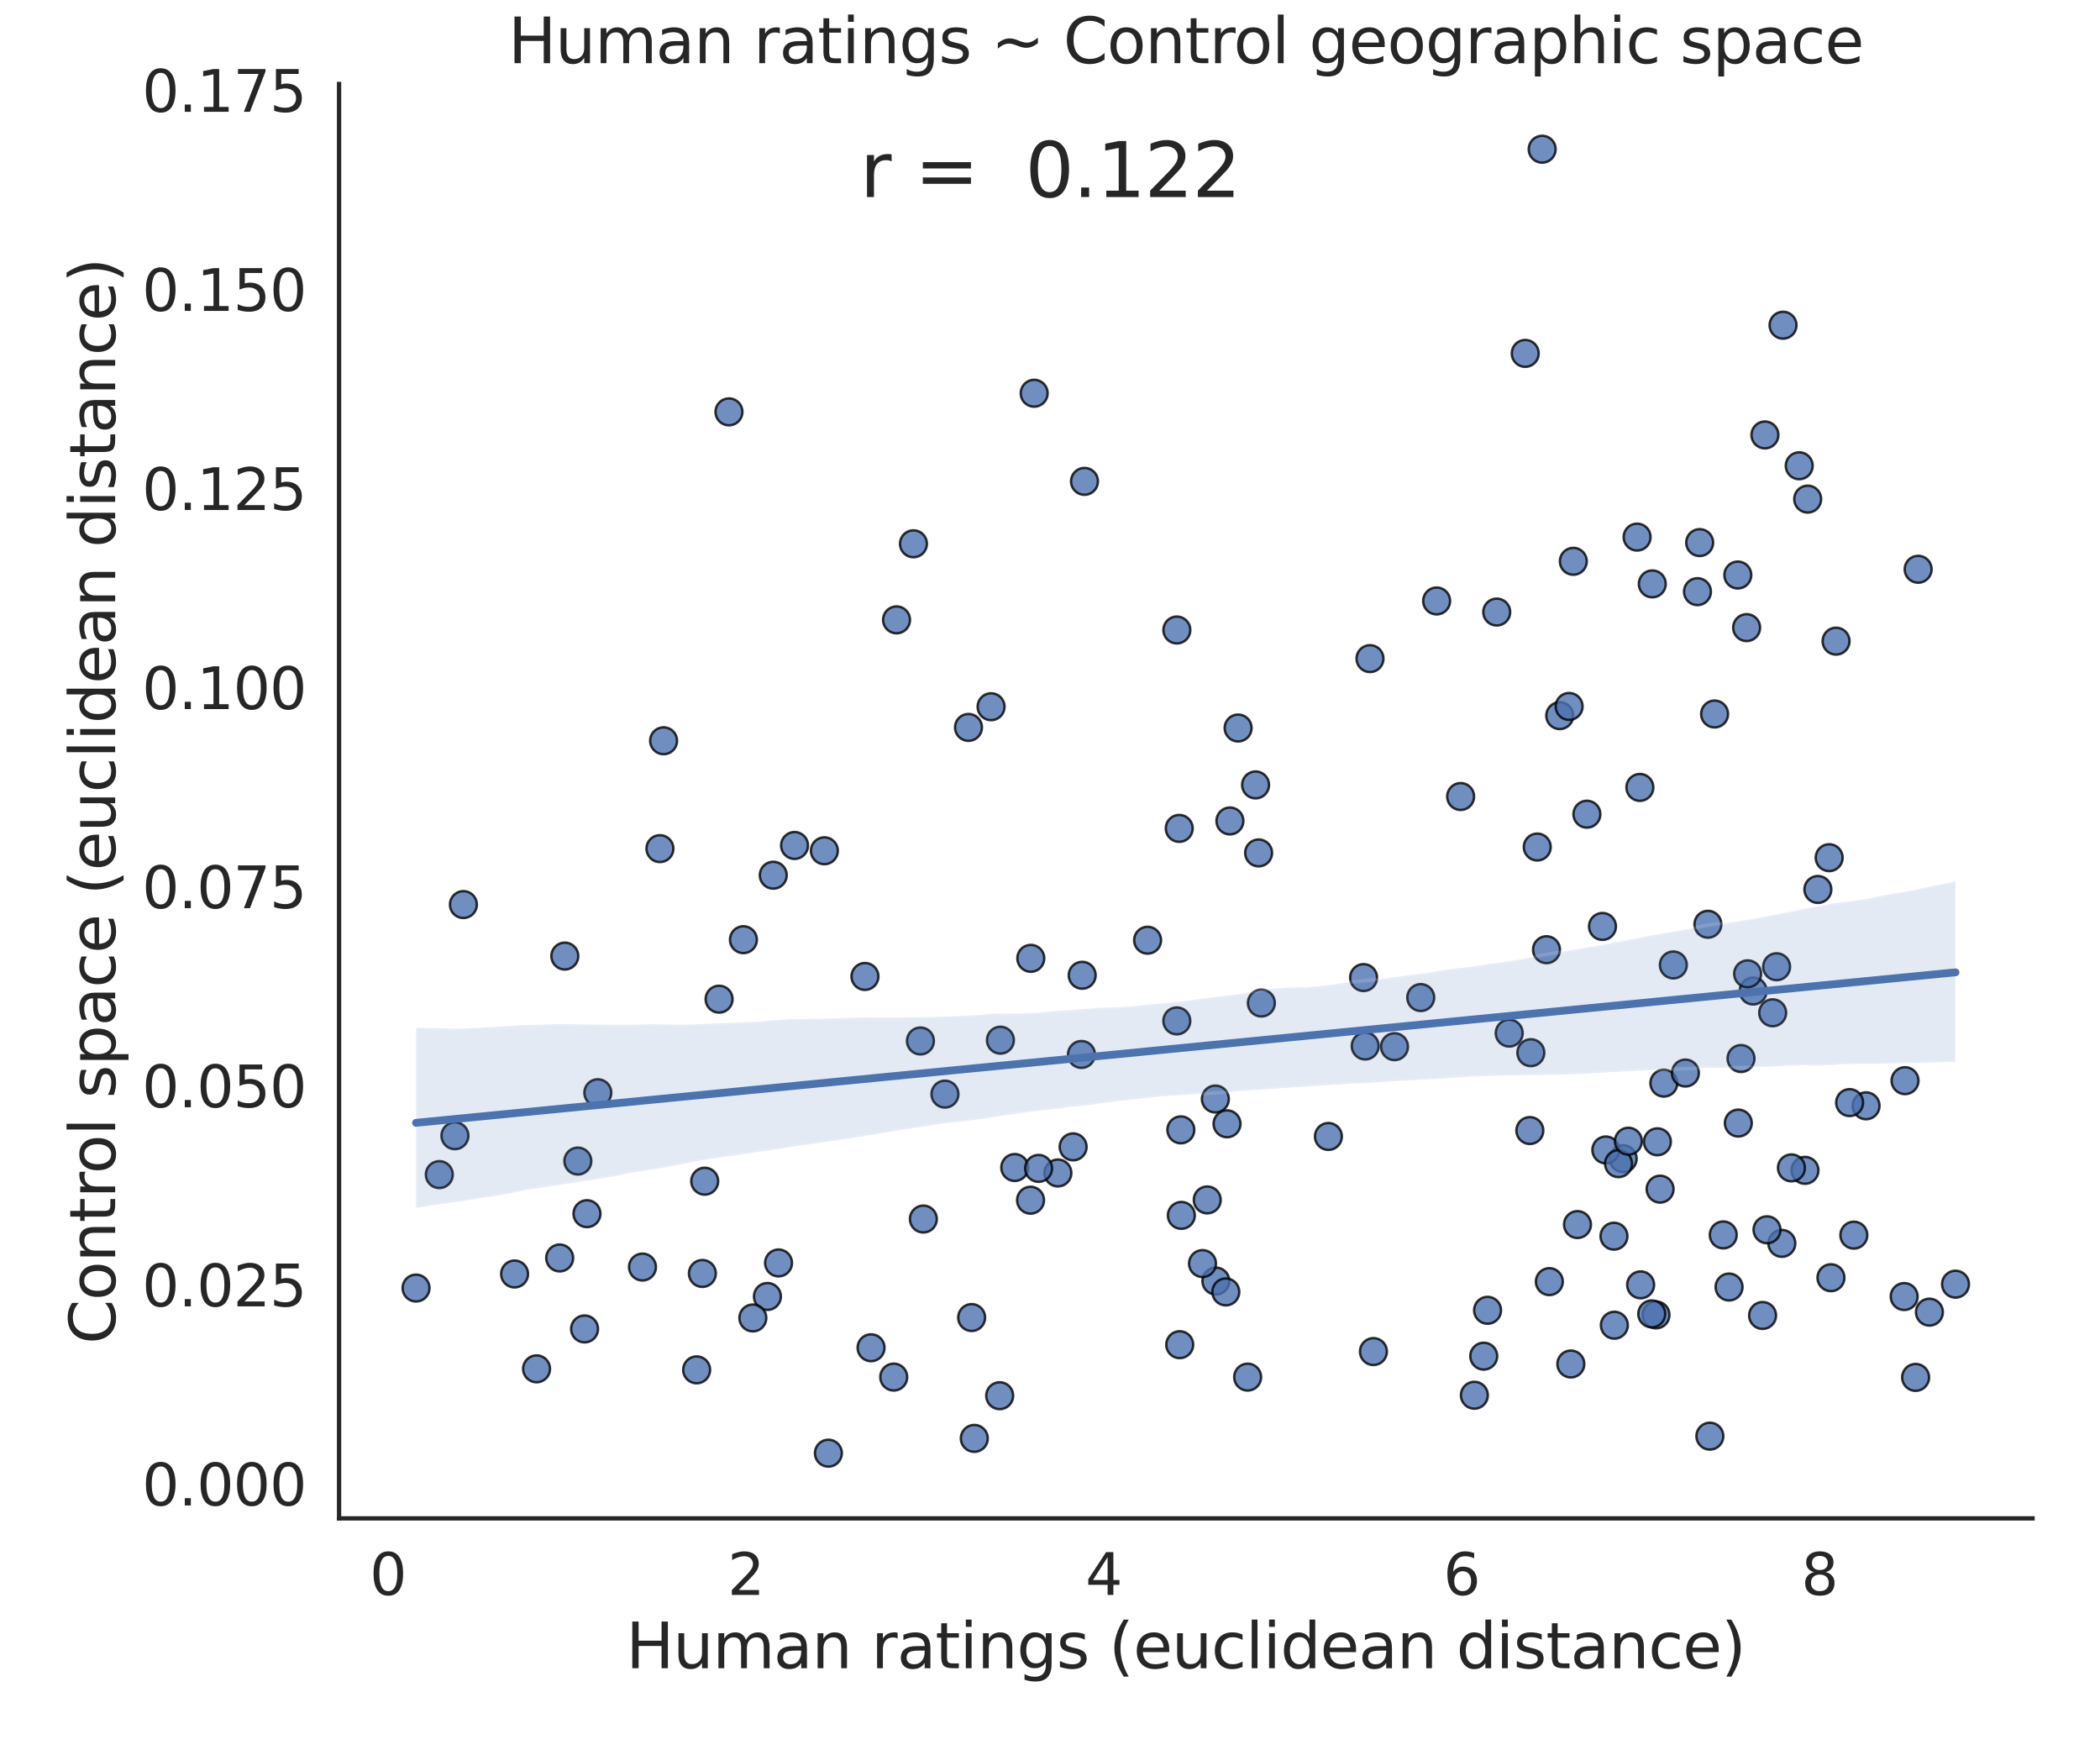 <?xml version="1.0" encoding="utf-8" standalone="no"?>
<!DOCTYPE svg PUBLIC "-//W3C//DTD SVG 1.1//EN"
  "http://www.w3.org/Graphics/SVG/1.1/DTD/svg11.dtd">
<svg height="504pt" version="1.1" viewBox="0 0 604.8 504" width="604.8pt" xmlns="http://www.w3.org/2000/svg" xmlns:xlink="http://www.w3.org/1999/xlink">
 <defs>
  <style type="text/css">*{stroke-linecap:butt;stroke-linejoin:round;}</style>
 </defs>
 <g id="figure_1">
  <g id="patch_1">
   <path d="M 0 504 
L 604.8 504 
L 604.8 0 
L 0 0 
z
" style="fill:#ffffff;"/>
  </g>
  <g id="axes_1">
   <g id="patch_2">
    <path d="M 97.65 437.22 
L 585.36 437.22 
L 585.36 24.193 
L 97.65 24.193 
z
" style="fill:#ffffff;"/>
   </g>
   <g id="matplotlib.axis_1">
    <g id="xtick_1">
     <g id="text_1">
      <!-- 0 -->
      <g style="fill:#262626;" transform="translate(106.463 459.257)scale(0.165 -0.165)">
       <defs>
        <path d="M 2034 4250 
Q 1547 4250 1301 3770 
Q 1056 3291 1056 2328 
Q 1056 1369 1301 889 
Q 1547 409 2034 409 
Q 2525 409 2770 889 
Q 3016 1369 3016 2328 
Q 3016 3291 2770 3770 
Q 2525 4250 2034 4250 
z
M 2034 4750 
Q 2819 4750 3233 4129 
Q 3647 3509 3647 2328 
Q 3647 1150 3233 529 
Q 2819 -91 2034 -91 
Q 1250 -91 836 529 
Q 422 1150 422 2328 
Q 422 3509 836 4129 
Q 1250 4750 2034 4750 
z
" id="DejaVuSans-30" transform="scale(0.016)"/>
       </defs>
       <use xlink:href="#DejaVuSans-30"/>
      </g>
     </g>
    </g>
    <g id="xtick_2">
     <g id="text_2">
      <!-- 2 -->
      <g style="fill:#262626;" transform="translate(209.534 459.257)scale(0.165 -0.165)">
       <defs>
        <path d="M 1228 531 
L 3431 531 
L 3431 0 
L 469 0 
L 469 531 
Q 828 903 1448 1529 
Q 2069 2156 2228 2338 
Q 2531 2678 2651 2914 
Q 2772 3150 2772 3378 
Q 2772 3750 2511 3984 
Q 2250 4219 1831 4219 
Q 1534 4219 1204 4116 
Q 875 4013 500 3803 
L 500 4441 
Q 881 4594 1212 4672 
Q 1544 4750 1819 4750 
Q 2544 4750 2975 4387 
Q 3406 4025 3406 3419 
Q 3406 3131 3298 2873 
Q 3191 2616 2906 2266 
Q 2828 2175 2409 1742 
Q 1991 1309 1228 531 
z
" id="DejaVuSans-32" transform="scale(0.016)"/>
       </defs>
       <use xlink:href="#DejaVuSans-32"/>
      </g>
     </g>
    </g>
    <g id="xtick_3">
     <g id="text_3">
      <!-- 4 -->
      <g style="fill:#262626;" transform="translate(312.604 459.257)scale(0.165 -0.165)">
       <defs>
        <path d="M 2419 4116 
L 825 1625 
L 2419 1625 
L 2419 4116 
z
M 2253 4666 
L 3047 4666 
L 3047 1625 
L 3713 1625 
L 3713 1100 
L 3047 1100 
L 3047 0 
L 2419 0 
L 2419 1100 
L 313 1100 
L 313 1709 
L 2253 4666 
z
" id="DejaVuSans-34" transform="scale(0.016)"/>
       </defs>
       <use xlink:href="#DejaVuSans-34"/>
      </g>
     </g>
    </g>
    <g id="xtick_4">
     <g id="text_4">
      <!-- 6 -->
      <g style="fill:#262626;" transform="translate(415.675 459.257)scale(0.165 -0.165)">
       <defs>
        <path d="M 2113 2584 
Q 1688 2584 1439 2293 
Q 1191 2003 1191 1497 
Q 1191 994 1439 701 
Q 1688 409 2113 409 
Q 2538 409 2786 701 
Q 3034 994 3034 1497 
Q 3034 2003 2786 2293 
Q 2538 2584 2113 2584 
z
M 3366 4563 
L 3366 3988 
Q 3128 4100 2886 4159 
Q 2644 4219 2406 4219 
Q 1781 4219 1451 3797 
Q 1122 3375 1075 2522 
Q 1259 2794 1537 2939 
Q 1816 3084 2150 3084 
Q 2853 3084 3261 2657 
Q 3669 2231 3669 1497 
Q 3669 778 3244 343 
Q 2819 -91 2113 -91 
Q 1303 -91 875 529 
Q 447 1150 447 2328 
Q 447 3434 972 4092 
Q 1497 4750 2381 4750 
Q 2619 4750 2861 4703 
Q 3103 4656 3366 4563 
z
" id="DejaVuSans-36" transform="scale(0.016)"/>
       </defs>
       <use xlink:href="#DejaVuSans-36"/>
      </g>
     </g>
    </g>
    <g id="xtick_5">
     <g id="text_5">
      <!-- 8 -->
      <g style="fill:#262626;" transform="translate(518.745 459.257)scale(0.165 -0.165)">
       <defs>
        <path d="M 2034 2216 
Q 1584 2216 1326 1975 
Q 1069 1734 1069 1313 
Q 1069 891 1326 650 
Q 1584 409 2034 409 
Q 2484 409 2743 651 
Q 3003 894 3003 1313 
Q 3003 1734 2745 1975 
Q 2488 2216 2034 2216 
z
M 1403 2484 
Q 997 2584 770 2862 
Q 544 3141 544 3541 
Q 544 4100 942 4425 
Q 1341 4750 2034 4750 
Q 2731 4750 3128 4425 
Q 3525 4100 3525 3541 
Q 3525 3141 3298 2862 
Q 3072 2584 2669 2484 
Q 3125 2378 3379 2068 
Q 3634 1759 3634 1313 
Q 3634 634 3220 271 
Q 2806 -91 2034 -91 
Q 1263 -91 848 271 
Q 434 634 434 1313 
Q 434 1759 690 2068 
Q 947 2378 1403 2484 
z
M 1172 3481 
Q 1172 3119 1398 2916 
Q 1625 2713 2034 2713 
Q 2441 2713 2670 2916 
Q 2900 3119 2900 3481 
Q 2900 3844 2670 4047 
Q 2441 4250 2034 4250 
Q 1625 4250 1398 4047 
Q 1172 3844 1172 3481 
z
" id="DejaVuSans-38" transform="scale(0.016)"/>
       </defs>
       <use xlink:href="#DejaVuSans-38"/>
      </g>
     </g>
    </g>
    <g id="text_6">
     <!-- Human ratings (euclidean distance) -->
     <g style="fill:#262626;" transform="translate(180.297 480.366)scale(0.18 -0.18)">
      <defs>
       <path d="M 628 4666 
L 1259 4666 
L 1259 2753 
L 3553 2753 
L 3553 4666 
L 4184 4666 
L 4184 0 
L 3553 0 
L 3553 2222 
L 1259 2222 
L 1259 0 
L 628 0 
L 628 4666 
z
" id="DejaVuSans-48" transform="scale(0.016)"/>
       <path d="M 544 1381 
L 544 3500 
L 1119 3500 
L 1119 1403 
Q 1119 906 1312 657 
Q 1506 409 1894 409 
Q 2359 409 2629 706 
Q 2900 1003 2900 1516 
L 2900 3500 
L 3475 3500 
L 3475 0 
L 2900 0 
L 2900 538 
Q 2691 219 2414 64 
Q 2138 -91 1772 -91 
Q 1169 -91 856 284 
Q 544 659 544 1381 
z
M 1991 3584 
L 1991 3584 
z
" id="DejaVuSans-75" transform="scale(0.016)"/>
       <path d="M 3328 2828 
Q 3544 3216 3844 3400 
Q 4144 3584 4550 3584 
Q 5097 3584 5394 3201 
Q 5691 2819 5691 2113 
L 5691 0 
L 5113 0 
L 5113 2094 
Q 5113 2597 4934 2840 
Q 4756 3084 4391 3084 
Q 3944 3084 3684 2787 
Q 3425 2491 3425 1978 
L 3425 0 
L 2847 0 
L 2847 2094 
Q 2847 2600 2669 2842 
Q 2491 3084 2119 3084 
Q 1678 3084 1418 2786 
Q 1159 2488 1159 1978 
L 1159 0 
L 581 0 
L 581 3500 
L 1159 3500 
L 1159 2956 
Q 1356 3278 1631 3431 
Q 1906 3584 2284 3584 
Q 2666 3584 2933 3390 
Q 3200 3197 3328 2828 
z
" id="DejaVuSans-6d" transform="scale(0.016)"/>
       <path d="M 2194 1759 
Q 1497 1759 1228 1600 
Q 959 1441 959 1056 
Q 959 750 1161 570 
Q 1363 391 1709 391 
Q 2188 391 2477 730 
Q 2766 1069 2766 1631 
L 2766 1759 
L 2194 1759 
z
M 3341 1997 
L 3341 0 
L 2766 0 
L 2766 531 
Q 2569 213 2275 61 
Q 1981 -91 1556 -91 
Q 1019 -91 701 211 
Q 384 513 384 1019 
Q 384 1609 779 1909 
Q 1175 2209 1959 2209 
L 2766 2209 
L 2766 2266 
Q 2766 2663 2505 2880 
Q 2244 3097 1772 3097 
Q 1472 3097 1187 3025 
Q 903 2953 641 2809 
L 641 3341 
Q 956 3463 1253 3523 
Q 1550 3584 1831 3584 
Q 2591 3584 2966 3190 
Q 3341 2797 3341 1997 
z
" id="DejaVuSans-61" transform="scale(0.016)"/>
       <path d="M 3513 2113 
L 3513 0 
L 2938 0 
L 2938 2094 
Q 2938 2591 2744 2837 
Q 2550 3084 2163 3084 
Q 1697 3084 1428 2787 
Q 1159 2491 1159 1978 
L 1159 0 
L 581 0 
L 581 3500 
L 1159 3500 
L 1159 2956 
Q 1366 3272 1645 3428 
Q 1925 3584 2291 3584 
Q 2894 3584 3203 3211 
Q 3513 2838 3513 2113 
z
" id="DejaVuSans-6e" transform="scale(0.016)"/>
       <path id="DejaVuSans-20" transform="scale(0.016)"/>
       <path d="M 2631 2963 
Q 2534 3019 2420 3045 
Q 2306 3072 2169 3072 
Q 1681 3072 1420 2755 
Q 1159 2438 1159 1844 
L 1159 0 
L 581 0 
L 581 3500 
L 1159 3500 
L 1159 2956 
Q 1341 3275 1631 3429 
Q 1922 3584 2338 3584 
Q 2397 3584 2469 3576 
Q 2541 3569 2628 3553 
L 2631 2963 
z
" id="DejaVuSans-72" transform="scale(0.016)"/>
       <path d="M 1172 4494 
L 1172 3500 
L 2356 3500 
L 2356 3053 
L 1172 3053 
L 1172 1153 
Q 1172 725 1289 603 
Q 1406 481 1766 481 
L 2356 481 
L 2356 0 
L 1766 0 
Q 1100 0 847 248 
Q 594 497 594 1153 
L 594 3053 
L 172 3053 
L 172 3500 
L 594 3500 
L 594 4494 
L 1172 4494 
z
" id="DejaVuSans-74" transform="scale(0.016)"/>
       <path d="M 603 3500 
L 1178 3500 
L 1178 0 
L 603 0 
L 603 3500 
z
M 603 4863 
L 1178 4863 
L 1178 4134 
L 603 4134 
L 603 4863 
z
" id="DejaVuSans-69" transform="scale(0.016)"/>
       <path d="M 2906 1791 
Q 2906 2416 2648 2759 
Q 2391 3103 1925 3103 
Q 1463 3103 1205 2759 
Q 947 2416 947 1791 
Q 947 1169 1205 825 
Q 1463 481 1925 481 
Q 2391 481 2648 825 
Q 2906 1169 2906 1791 
z
M 3481 434 
Q 3481 -459 3084 -895 
Q 2688 -1331 1869 -1331 
Q 1566 -1331 1297 -1286 
Q 1028 -1241 775 -1147 
L 775 -588 
Q 1028 -725 1275 -790 
Q 1522 -856 1778 -856 
Q 2344 -856 2625 -561 
Q 2906 -266 2906 331 
L 2906 616 
Q 2728 306 2450 153 
Q 2172 0 1784 0 
Q 1141 0 747 490 
Q 353 981 353 1791 
Q 353 2603 747 3093 
Q 1141 3584 1784 3584 
Q 2172 3584 2450 3431 
Q 2728 3278 2906 2969 
L 2906 3500 
L 3481 3500 
L 3481 434 
z
" id="DejaVuSans-67" transform="scale(0.016)"/>
       <path d="M 2834 3397 
L 2834 2853 
Q 2591 2978 2328 3040 
Q 2066 3103 1784 3103 
Q 1356 3103 1142 2972 
Q 928 2841 928 2578 
Q 928 2378 1081 2264 
Q 1234 2150 1697 2047 
L 1894 2003 
Q 2506 1872 2764 1633 
Q 3022 1394 3022 966 
Q 3022 478 2636 193 
Q 2250 -91 1575 -91 
Q 1294 -91 989 -36 
Q 684 19 347 128 
L 347 722 
Q 666 556 975 473 
Q 1284 391 1588 391 
Q 1994 391 2212 530 
Q 2431 669 2431 922 
Q 2431 1156 2273 1281 
Q 2116 1406 1581 1522 
L 1381 1569 
Q 847 1681 609 1914 
Q 372 2147 372 2553 
Q 372 3047 722 3315 
Q 1072 3584 1716 3584 
Q 2034 3584 2315 3537 
Q 2597 3491 2834 3397 
z
" id="DejaVuSans-73" transform="scale(0.016)"/>
       <path d="M 1984 4856 
Q 1566 4138 1362 3434 
Q 1159 2731 1159 2009 
Q 1159 1288 1364 580 
Q 1569 -128 1984 -844 
L 1484 -844 
Q 1016 -109 783 600 
Q 550 1309 550 2009 
Q 550 2706 781 3412 
Q 1013 4119 1484 4856 
L 1984 4856 
z
" id="DejaVuSans-28" transform="scale(0.016)"/>
       <path d="M 3597 1894 
L 3597 1613 
L 953 1613 
Q 991 1019 1311 708 
Q 1631 397 2203 397 
Q 2534 397 2845 478 
Q 3156 559 3463 722 
L 3463 178 
Q 3153 47 2828 -22 
Q 2503 -91 2169 -91 
Q 1331 -91 842 396 
Q 353 884 353 1716 
Q 353 2575 817 3079 
Q 1281 3584 2069 3584 
Q 2775 3584 3186 3129 
Q 3597 2675 3597 1894 
z
M 3022 2063 
Q 3016 2534 2758 2815 
Q 2500 3097 2075 3097 
Q 1594 3097 1305 2825 
Q 1016 2553 972 2059 
L 3022 2063 
z
" id="DejaVuSans-65" transform="scale(0.016)"/>
       <path d="M 3122 3366 
L 3122 2828 
Q 2878 2963 2633 3030 
Q 2388 3097 2138 3097 
Q 1578 3097 1268 2742 
Q 959 2388 959 1747 
Q 959 1106 1268 751 
Q 1578 397 2138 397 
Q 2388 397 2633 464 
Q 2878 531 3122 666 
L 3122 134 
Q 2881 22 2623 -34 
Q 2366 -91 2075 -91 
Q 1284 -91 818 406 
Q 353 903 353 1747 
Q 353 2603 823 3093 
Q 1294 3584 2113 3584 
Q 2378 3584 2631 3529 
Q 2884 3475 3122 3366 
z
" id="DejaVuSans-63" transform="scale(0.016)"/>
       <path d="M 603 4863 
L 1178 4863 
L 1178 0 
L 603 0 
L 603 4863 
z
" id="DejaVuSans-6c" transform="scale(0.016)"/>
       <path d="M 2906 2969 
L 2906 4863 
L 3481 4863 
L 3481 0 
L 2906 0 
L 2906 525 
Q 2725 213 2448 61 
Q 2172 -91 1784 -91 
Q 1150 -91 751 415 
Q 353 922 353 1747 
Q 353 2572 751 3078 
Q 1150 3584 1784 3584 
Q 2172 3584 2448 3432 
Q 2725 3281 2906 2969 
z
M 947 1747 
Q 947 1113 1208 752 
Q 1469 391 1925 391 
Q 2381 391 2643 752 
Q 2906 1113 2906 1747 
Q 2906 2381 2643 2742 
Q 2381 3103 1925 3103 
Q 1469 3103 1208 2742 
Q 947 2381 947 1747 
z
" id="DejaVuSans-64" transform="scale(0.016)"/>
       <path d="M 513 4856 
L 1013 4856 
Q 1481 4119 1714 3412 
Q 1947 2706 1947 2009 
Q 1947 1309 1714 600 
Q 1481 -109 1013 -844 
L 513 -844 
Q 928 -128 1133 580 
Q 1338 1288 1338 2009 
Q 1338 2731 1133 3434 
Q 928 4138 513 4856 
z
" id="DejaVuSans-29" transform="scale(0.016)"/>
      </defs>
      <use xlink:href="#DejaVuSans-48"/>
      <use x="75.195" xlink:href="#DejaVuSans-75"/>
      <use x="138.574" xlink:href="#DejaVuSans-6d"/>
      <use x="235.986" xlink:href="#DejaVuSans-61"/>
      <use x="297.266" xlink:href="#DejaVuSans-6e"/>
      <use x="360.645" xlink:href="#DejaVuSans-20"/>
      <use x="392.432" xlink:href="#DejaVuSans-72"/>
      <use x="433.545" xlink:href="#DejaVuSans-61"/>
      <use x="494.824" xlink:href="#DejaVuSans-74"/>
      <use x="534.033" xlink:href="#DejaVuSans-69"/>
      <use x="561.816" xlink:href="#DejaVuSans-6e"/>
      <use x="625.195" xlink:href="#DejaVuSans-67"/>
      <use x="688.672" xlink:href="#DejaVuSans-73"/>
      <use x="740.771" xlink:href="#DejaVuSans-20"/>
      <use x="772.559" xlink:href="#DejaVuSans-28"/>
      <use x="811.572" xlink:href="#DejaVuSans-65"/>
      <use x="873.096" xlink:href="#DejaVuSans-75"/>
      <use x="936.475" xlink:href="#DejaVuSans-63"/>
      <use x="991.455" xlink:href="#DejaVuSans-6c"/>
      <use x="1019.238" xlink:href="#DejaVuSans-69"/>
      <use x="1047.021" xlink:href="#DejaVuSans-64"/>
      <use x="1110.498" xlink:href="#DejaVuSans-65"/>
      <use x="1172.021" xlink:href="#DejaVuSans-61"/>
      <use x="1233.301" xlink:href="#DejaVuSans-6e"/>
      <use x="1296.68" xlink:href="#DejaVuSans-20"/>
      <use x="1328.467" xlink:href="#DejaVuSans-64"/>
      <use x="1391.943" xlink:href="#DejaVuSans-69"/>
      <use x="1419.727" xlink:href="#DejaVuSans-73"/>
      <use x="1471.826" xlink:href="#DejaVuSans-74"/>
      <use x="1511.035" xlink:href="#DejaVuSans-61"/>
      <use x="1572.314" xlink:href="#DejaVuSans-6e"/>
      <use x="1635.693" xlink:href="#DejaVuSans-63"/>
      <use x="1690.674" xlink:href="#DejaVuSans-65"/>
      <use x="1752.197" xlink:href="#DejaVuSans-29"/>
     </g>
    </g>
   </g>
   <g id="matplotlib.axis_2">
    <g id="ytick_1">
     <g id="text_7">
      <!-- 0.000 -->
      <g style="fill:#262626;" transform="translate(40.914 433.497)scale(0.165 -0.165)">
       <defs>
        <path d="M 684 794 
L 1344 794 
L 1344 0 
L 684 0 
L 684 794 
z
" id="DejaVuSans-2e" transform="scale(0.016)"/>
       </defs>
       <use xlink:href="#DejaVuSans-30"/>
       <use x="63.623" xlink:href="#DejaVuSans-2e"/>
       <use x="95.41" xlink:href="#DejaVuSans-30"/>
       <use x="159.033" xlink:href="#DejaVuSans-30"/>
       <use x="222.656" xlink:href="#DejaVuSans-30"/>
      </g>
     </g>
    </g>
    <g id="ytick_2">
     <g id="text_8">
      <!-- 0.025 -->
      <g style="fill:#262626;" transform="translate(40.914 376.169)scale(0.165 -0.165)">
       <defs>
        <path d="M 691 4666 
L 3169 4666 
L 3169 4134 
L 1269 4134 
L 1269 2991 
Q 1406 3038 1543 3061 
Q 1681 3084 1819 3084 
Q 2600 3084 3056 2656 
Q 3513 2228 3513 1497 
Q 3513 744 3044 326 
Q 2575 -91 1722 -91 
Q 1428 -91 1123 -41 
Q 819 9 494 109 
L 494 744 
Q 775 591 1075 516 
Q 1375 441 1709 441 
Q 2250 441 2565 725 
Q 2881 1009 2881 1497 
Q 2881 1984 2565 2268 
Q 2250 2553 1709 2553 
Q 1456 2553 1204 2497 
Q 953 2441 691 2322 
L 691 4666 
z
" id="DejaVuSans-35" transform="scale(0.016)"/>
       </defs>
       <use xlink:href="#DejaVuSans-30"/>
       <use x="63.623" xlink:href="#DejaVuSans-2e"/>
       <use x="95.41" xlink:href="#DejaVuSans-30"/>
       <use x="159.033" xlink:href="#DejaVuSans-32"/>
       <use x="222.656" xlink:href="#DejaVuSans-35"/>
      </g>
     </g>
    </g>
    <g id="ytick_3">
     <g id="text_9">
      <!-- 0.050 -->
      <g style="fill:#262626;" transform="translate(40.914 318.84)scale(0.165 -0.165)">
       <use xlink:href="#DejaVuSans-30"/>
       <use x="63.623" xlink:href="#DejaVuSans-2e"/>
       <use x="95.41" xlink:href="#DejaVuSans-30"/>
       <use x="159.033" xlink:href="#DejaVuSans-35"/>
       <use x="222.656" xlink:href="#DejaVuSans-30"/>
      </g>
     </g>
    </g>
    <g id="ytick_4">
     <g id="text_10">
      <!-- 0.075 -->
      <g style="fill:#262626;" transform="translate(40.914 261.511)scale(0.165 -0.165)">
       <defs>
        <path d="M 525 4666 
L 3525 4666 
L 3525 4397 
L 1831 0 
L 1172 0 
L 2766 4134 
L 525 4134 
L 525 4666 
z
" id="DejaVuSans-37" transform="scale(0.016)"/>
       </defs>
       <use xlink:href="#DejaVuSans-30"/>
       <use x="63.623" xlink:href="#DejaVuSans-2e"/>
       <use x="95.41" xlink:href="#DejaVuSans-30"/>
       <use x="159.033" xlink:href="#DejaVuSans-37"/>
       <use x="222.656" xlink:href="#DejaVuSans-35"/>
      </g>
     </g>
    </g>
    <g id="ytick_5">
     <g id="text_11">
      <!-- 0.100 -->
      <g style="fill:#262626;" transform="translate(40.914 204.182)scale(0.165 -0.165)">
       <defs>
        <path d="M 794 531 
L 1825 531 
L 1825 4091 
L 703 3866 
L 703 4441 
L 1819 4666 
L 2450 4666 
L 2450 531 
L 3481 531 
L 3481 0 
L 794 0 
L 794 531 
z
" id="DejaVuSans-31" transform="scale(0.016)"/>
       </defs>
       <use xlink:href="#DejaVuSans-30"/>
       <use x="63.623" xlink:href="#DejaVuSans-2e"/>
       <use x="95.41" xlink:href="#DejaVuSans-31"/>
       <use x="159.033" xlink:href="#DejaVuSans-30"/>
       <use x="222.656" xlink:href="#DejaVuSans-30"/>
      </g>
     </g>
    </g>
    <g id="ytick_6">
     <g id="text_12">
      <!-- 0.125 -->
      <g style="fill:#262626;" transform="translate(40.914 146.854)scale(0.165 -0.165)">
       <use xlink:href="#DejaVuSans-30"/>
       <use x="63.623" xlink:href="#DejaVuSans-2e"/>
       <use x="95.41" xlink:href="#DejaVuSans-31"/>
       <use x="159.033" xlink:href="#DejaVuSans-32"/>
       <use x="222.656" xlink:href="#DejaVuSans-35"/>
      </g>
     </g>
    </g>
    <g id="ytick_7">
     <g id="text_13">
      <!-- 0.150 -->
      <g style="fill:#262626;" transform="translate(40.914 89.525)scale(0.165 -0.165)">
       <use xlink:href="#DejaVuSans-30"/>
       <use x="63.623" xlink:href="#DejaVuSans-2e"/>
       <use x="95.41" xlink:href="#DejaVuSans-31"/>
       <use x="159.033" xlink:href="#DejaVuSans-35"/>
       <use x="222.656" xlink:href="#DejaVuSans-30"/>
      </g>
     </g>
    </g>
    <g id="ytick_8">
     <g id="text_14">
      <!-- 0.175 -->
      <g style="fill:#262626;" transform="translate(40.914 32.196)scale(0.165 -0.165)">
       <use xlink:href="#DejaVuSans-30"/>
       <use x="63.623" xlink:href="#DejaVuSans-2e"/>
       <use x="95.41" xlink:href="#DejaVuSans-31"/>
       <use x="159.033" xlink:href="#DejaVuSans-37"/>
       <use x="222.656" xlink:href="#DejaVuSans-35"/>
      </g>
     </g>
    </g>
    <g id="text_15">
     <!-- Control space (euclidean distance) -->
     <g style="fill:#262626;" transform="translate(33.17 387.039)rotate(-90)scale(0.18 -0.18)">
      <defs>
       <path d="M 4122 4306 
L 4122 3641 
Q 3803 3938 3442 4084 
Q 3081 4231 2675 4231 
Q 1875 4231 1450 3742 
Q 1025 3253 1025 2328 
Q 1025 1406 1450 917 
Q 1875 428 2675 428 
Q 3081 428 3442 575 
Q 3803 722 4122 1019 
L 4122 359 
Q 3791 134 3420 21 
Q 3050 -91 2638 -91 
Q 1578 -91 968 557 
Q 359 1206 359 2328 
Q 359 3453 968 4101 
Q 1578 4750 2638 4750 
Q 3056 4750 3426 4639 
Q 3797 4528 4122 4306 
z
" id="DejaVuSans-43" transform="scale(0.016)"/>
       <path d="M 1959 3097 
Q 1497 3097 1228 2736 
Q 959 2375 959 1747 
Q 959 1119 1226 758 
Q 1494 397 1959 397 
Q 2419 397 2687 759 
Q 2956 1122 2956 1747 
Q 2956 2369 2687 2733 
Q 2419 3097 1959 3097 
z
M 1959 3584 
Q 2709 3584 3137 3096 
Q 3566 2609 3566 1747 
Q 3566 888 3137 398 
Q 2709 -91 1959 -91 
Q 1206 -91 779 398 
Q 353 888 353 1747 
Q 353 2609 779 3096 
Q 1206 3584 1959 3584 
z
" id="DejaVuSans-6f" transform="scale(0.016)"/>
       <path d="M 1159 525 
L 1159 -1331 
L 581 -1331 
L 581 3500 
L 1159 3500 
L 1159 2969 
Q 1341 3281 1617 3432 
Q 1894 3584 2278 3584 
Q 2916 3584 3314 3078 
Q 3713 2572 3713 1747 
Q 3713 922 3314 415 
Q 2916 -91 2278 -91 
Q 1894 -91 1617 61 
Q 1341 213 1159 525 
z
M 3116 1747 
Q 3116 2381 2855 2742 
Q 2594 3103 2138 3103 
Q 1681 3103 1420 2742 
Q 1159 2381 1159 1747 
Q 1159 1113 1420 752 
Q 1681 391 2138 391 
Q 2594 391 2855 752 
Q 3116 1113 3116 1747 
z
" id="DejaVuSans-70" transform="scale(0.016)"/>
      </defs>
      <use xlink:href="#DejaVuSans-43"/>
      <use x="69.824" xlink:href="#DejaVuSans-6f"/>
      <use x="131.006" xlink:href="#DejaVuSans-6e"/>
      <use x="194.385" xlink:href="#DejaVuSans-74"/>
      <use x="233.594" xlink:href="#DejaVuSans-72"/>
      <use x="272.457" xlink:href="#DejaVuSans-6f"/>
      <use x="333.639" xlink:href="#DejaVuSans-6c"/>
      <use x="361.422" xlink:href="#DejaVuSans-20"/>
      <use x="393.209" xlink:href="#DejaVuSans-73"/>
      <use x="445.309" xlink:href="#DejaVuSans-70"/>
      <use x="508.785" xlink:href="#DejaVuSans-61"/>
      <use x="570.064" xlink:href="#DejaVuSans-63"/>
      <use x="625.045" xlink:href="#DejaVuSans-65"/>
      <use x="686.568" xlink:href="#DejaVuSans-20"/>
      <use x="718.355" xlink:href="#DejaVuSans-28"/>
      <use x="757.369" xlink:href="#DejaVuSans-65"/>
      <use x="818.893" xlink:href="#DejaVuSans-75"/>
      <use x="882.271" xlink:href="#DejaVuSans-63"/>
      <use x="937.252" xlink:href="#DejaVuSans-6c"/>
      <use x="965.035" xlink:href="#DejaVuSans-69"/>
      <use x="992.818" xlink:href="#DejaVuSans-64"/>
      <use x="1056.295" xlink:href="#DejaVuSans-65"/>
      <use x="1117.818" xlink:href="#DejaVuSans-61"/>
      <use x="1179.098" xlink:href="#DejaVuSans-6e"/>
      <use x="1242.477" xlink:href="#DejaVuSans-20"/>
      <use x="1274.264" xlink:href="#DejaVuSans-64"/>
      <use x="1337.74" xlink:href="#DejaVuSans-69"/>
      <use x="1365.523" xlink:href="#DejaVuSans-73"/>
      <use x="1417.623" xlink:href="#DejaVuSans-74"/>
      <use x="1456.832" xlink:href="#DejaVuSans-61"/>
      <use x="1518.111" xlink:href="#DejaVuSans-6e"/>
      <use x="1581.49" xlink:href="#DejaVuSans-63"/>
      <use x="1636.471" xlink:href="#DejaVuSans-65"/>
      <use x="1697.994" xlink:href="#DejaVuSans-29"/>
     </g>
    </g>
   </g>
   <g id="PathCollection_1">
    <defs>
     <path d="M 0 3.873 
C 1.027 3.873 2.012 3.465 2.739 2.739 
C 3.465 2.012 3.873 1.027 3.873 0 
C 3.873 -1.027 3.465 -2.012 2.739 -2.739 
C 2.012 -3.465 1.027 -3.873 0 -3.873 
C -1.027 -3.873 -2.012 -3.465 -2.739 -2.739 
C -3.465 -2.012 -3.873 -1.027 -3.873 0 
C -3.873 1.027 -3.465 2.012 -2.739 2.739 
C -2.012 3.465 -1.027 3.873 0 3.873 
z
" id="m00725b5850" style="stroke:#000000;stroke-opacity:0.8;stroke-width:0.7;"/>
    </defs>
    <g clip-path="url(#pdb5760cbc1)">
     <use style="fill:#4c72b0;fill-opacity:0.8;stroke:#000000;stroke-opacity:0.8;stroke-width:0.7;" x="287.911" xlink:href="#m00725b5850" y="401.896"/>
     <use style="fill:#4c72b0;fill-opacity:0.8;stroke:#000000;stroke-opacity:0.8;stroke-width:0.7;" x="413.749" xlink:href="#m00725b5850" y="173.047"/>
     <use style="fill:#4c72b0;fill-opacity:0.8;stroke:#000000;stroke-opacity:0.8;stroke-width:0.7;" x="263.075" xlink:href="#m00725b5850" y="156.584"/>
     <use style="fill:#4c72b0;fill-opacity:0.8;stroke:#000000;stroke-opacity:0.8;stroke-width:0.7;" x="340.084" xlink:href="#m00725b5850" y="325.348"/>
     <use style="fill:#4c72b0;fill-opacity:0.8;stroke:#000000;stroke-opacity:0.8;stroke-width:0.7;" x="169.05" xlink:href="#m00725b5850" y="349.485"/>
     <use style="fill:#4c72b0;fill-opacity:0.8;stroke:#000000;stroke-opacity:0.8;stroke-width:0.7;" x="209.941" xlink:href="#m00725b5850" y="118.602"/>
     <use style="fill:#4c72b0;fill-opacity:0.8;stroke:#000000;stroke-opacity:0.8;stroke-width:0.7;" x="350.175" xlink:href="#m00725b5850" y="368.886"/>
     <use style="fill:#4c72b0;fill-opacity:0.8;stroke:#000000;stroke-opacity:0.8;stroke-width:0.7;" x="185.033" xlink:href="#m00725b5850" y="364.851"/>
     <use style="fill:#4c72b0;fill-opacity:0.8;stroke:#000000;stroke-opacity:0.8;stroke-width:0.7;" x="191.116" xlink:href="#m00725b5850" y="213.307"/>
     <use style="fill:#4c72b0;fill-opacity:0.8;stroke:#000000;stroke-opacity:0.8;stroke-width:0.7;" x="131.019" xlink:href="#m00725b5850" y="327.037"/>
     <use style="fill:#4c72b0;fill-opacity:0.8;stroke:#000000;stroke-opacity:0.8;stroke-width:0.7;" x="449.205" xlink:href="#m00725b5850" y="206.072"/>
     <use style="fill:#4c72b0;fill-opacity:0.8;stroke:#000000;stroke-opacity:0.8;stroke-width:0.7;" x="338.933" xlink:href="#m00725b5850" y="181.409"/>
     <use style="fill:#4c72b0;fill-opacity:0.8;stroke:#000000;stroke-opacity:0.8;stroke-width:0.7;" x="214.106" xlink:href="#m00725b5850" y="270.588"/>
     <use style="fill:#4c72b0;fill-opacity:0.8;stroke:#000000;stroke-opacity:0.8;stroke-width:0.7;" x="297.845" xlink:href="#m00725b5850" y="113.236"/>
     <use style="fill:#4c72b0;fill-opacity:0.8;stroke:#000000;stroke-opacity:0.8;stroke-width:0.7;" x="278.925" xlink:href="#m00725b5850" y="209.463"/>
     <use style="fill:#4c72b0;fill-opacity:0.8;stroke:#000000;stroke-opacity:0.8;stroke-width:0.7;" x="504.912" xlink:href="#m00725b5850" y="285.364"/>
     <use style="fill:#4c72b0;fill-opacity:0.8;stroke:#000000;stroke-opacity:0.8;stroke-width:0.7;" x="503.318" xlink:href="#m00725b5850" y="280.412"/>
     <use style="fill:#4c72b0;fill-opacity:0.8;stroke:#000000;stroke-opacity:0.8;stroke-width:0.7;" x="445.39" xlink:href="#m00725b5850" y="273.469"/>
     <use style="fill:#4c72b0;fill-opacity:0.8;stroke:#000000;stroke-opacity:0.8;stroke-width:0.7;" x="491.877" xlink:href="#m00725b5850" y="266.146"/>
     <use style="fill:#4c72b0;fill-opacity:0.8;stroke:#000000;stroke-opacity:0.8;stroke-width:0.7;" x="478.111" xlink:href="#m00725b5850" y="342.417"/>
     <use style="fill:#4c72b0;fill-opacity:0.8;stroke:#000000;stroke-opacity:0.8;stroke-width:0.7;" x="356.582" xlink:href="#m00725b5850" y="209.632"/>
     <use style="fill:#4c72b0;fill-opacity:0.8;stroke:#000000;stroke-opacity:0.8;stroke-width:0.7;" x="507.624" xlink:href="#m00725b5850" y="378.794"/>
     <use style="fill:#4c72b0;fill-opacity:0.8;stroke:#000000;stroke-opacity:0.8;stroke-width:0.7;" x="496.296" xlink:href="#m00725b5850" y="355.597"/>
     <use style="fill:#4c72b0;fill-opacity:0.8;stroke:#000000;stroke-opacity:0.8;stroke-width:0.7;" x="431.056" xlink:href="#m00725b5850" y="176.244"/>
     <use style="fill:#4c72b0;fill-opacity:0.8;stroke:#000000;stroke-opacity:0.8;stroke-width:0.7;" x="481.925" xlink:href="#m00725b5850" y="277.86"/>
     <use style="fill:#4c72b0;fill-opacity:0.8;stroke:#000000;stroke-opacity:0.8;stroke-width:0.7;" x="467.474" xlink:href="#m00725b5850" y="333.654"/>
     <use style="fill:#4c72b0;fill-opacity:0.8;stroke:#000000;stroke-opacity:0.8;stroke-width:0.7;" x="339.62" xlink:href="#m00725b5850" y="238.537"/>
     <use style="fill:#4c72b0;fill-opacity:0.8;stroke:#000000;stroke-opacity:0.8;stroke-width:0.7;" x="133.458" xlink:href="#m00725b5850" y="260.475"/>
     <use style="fill:#4c72b0;fill-opacity:0.8;stroke:#000000;stroke-opacity:0.8;stroke-width:0.7;" x="510.528" xlink:href="#m00725b5850" y="291.638"/>
     <use style="fill:#4c72b0;fill-opacity:0.8;stroke:#000000;stroke-opacity:0.8;stroke-width:0.7;" x="548.648" xlink:href="#m00725b5850" y="311.183"/>
     <use style="fill:#4c72b0;fill-opacity:0.8;stroke:#000000;stroke-opacity:0.8;stroke-width:0.7;" x="518.175" xlink:href="#m00725b5850" y="134.12"/>
     <use style="fill:#4c72b0;fill-opacity:0.8;stroke:#000000;stroke-opacity:0.8;stroke-width:0.7;" x="548.401" xlink:href="#m00725b5850" y="373.345"/>
     <use style="fill:#4c72b0;fill-opacity:0.8;stroke:#000000;stroke-opacity:0.8;stroke-width:0.7;" x="537.427" xlink:href="#m00725b5850" y="318.421"/>
     <use style="fill:#4c72b0;fill-opacity:0.8;stroke:#000000;stroke-opacity:0.8;stroke-width:0.7;" x="439.265" xlink:href="#m00725b5850" y="101.76"/>
     <use style="fill:#4c72b0;fill-opacity:0.8;stroke:#000000;stroke-opacity:0.8;stroke-width:0.7;" x="207.096" xlink:href="#m00725b5850" y="287.714"/>
     <use style="fill:#4c72b0;fill-opacity:0.8;stroke:#000000;stroke-opacity:0.8;stroke-width:0.7;" x="228.83" xlink:href="#m00725b5850" y="243.457"/>
     <use style="fill:#4c72b0;fill-opacity:0.8;stroke:#000000;stroke-opacity:0.8;stroke-width:0.7;" x="472.284" xlink:href="#m00725b5850" y="226.738"/>
     <use style="fill:#4c72b0;fill-opacity:0.8;stroke:#000000;stroke-opacity:0.8;stroke-width:0.7;" x="526.801" xlink:href="#m00725b5850" y="246.972"/>
     <use style="fill:#4c72b0;fill-opacity:0.8;stroke:#000000;stroke-opacity:0.8;stroke-width:0.7;" x="513.514" xlink:href="#m00725b5850" y="93.646"/>
     <use style="fill:#4c72b0;fill-opacity:0.8;stroke:#000000;stroke-opacity:0.8;stroke-width:0.7;" x="532.686" xlink:href="#m00725b5850" y="317.498"/>
     <use style="fill:#4c72b0;fill-opacity:0.8;stroke:#000000;stroke-opacity:0.8;stroke-width:0.7;" x="523.547" xlink:href="#m00725b5850" y="256.124"/>
     <use style="fill:#4c72b0;fill-opacity:0.8;stroke:#000000;stroke-opacity:0.8;stroke-width:0.7;" x="444.148" xlink:href="#m00725b5850" y="42.967"/>
     <use style="fill:#4c72b0;fill-opacity:0.8;stroke:#000000;stroke-opacity:0.8;stroke-width:0.7;" x="237.422" xlink:href="#m00725b5850" y="244.985"/>
     <use style="fill:#4c72b0;fill-opacity:0.8;stroke:#000000;stroke-opacity:0.8;stroke-width:0.7;" x="258.204" xlink:href="#m00725b5850" y="178.491"/>
     <use style="fill:#4c72b0;fill-opacity:0.8;stroke:#000000;stroke-opacity:0.8;stroke-width:0.7;" x="161.189" xlink:href="#m00725b5850" y="362.235"/>
     <use style="fill:#4c72b0;fill-opacity:0.8;stroke:#000000;stroke-opacity:0.8;stroke-width:0.7;" x="476.929" xlink:href="#m00725b5850" y="378.63"/>
     <use style="fill:#4c72b0;fill-opacity:0.8;stroke:#000000;stroke-opacity:0.8;stroke-width:0.7;" x="551.696" xlink:href="#m00725b5850" y="396.626"/>
     <use style="fill:#4c72b0;fill-opacity:0.8;stroke:#000000;stroke-opacity:0.8;stroke-width:0.7;" x="552.427" xlink:href="#m00725b5850" y="163.923"/>
     <use style="fill:#4c72b0;fill-opacity:0.8;stroke:#000000;stroke-opacity:0.8;stroke-width:0.7;" x="563.191" xlink:href="#m00725b5850" y="369.784"/>
     <use style="fill:#4c72b0;fill-opacity:0.8;stroke:#000000;stroke-opacity:0.8;stroke-width:0.7;" x="555.673" xlink:href="#m00725b5850" y="377.837"/>
     <use style="fill:#4c72b0;fill-opacity:0.8;stroke:#000000;stroke-opacity:0.8;stroke-width:0.7;" x="488.87" xlink:href="#m00725b5850" y="170.371"/>
     <use style="fill:#4c72b0;fill-opacity:0.8;stroke:#000000;stroke-opacity:0.8;stroke-width:0.7;" x="288.123" xlink:href="#m00725b5850" y="299.523"/>
     <use style="fill:#4c72b0;fill-opacity:0.8;stroke:#000000;stroke-opacity:0.8;stroke-width:0.7;" x="309.063" xlink:href="#m00725b5850" y="330.247"/>
     <use style="fill:#4c72b0;fill-opacity:0.8;stroke:#000000;stroke-opacity:0.8;stroke-width:0.7;" x="202.957" xlink:href="#m00725b5850" y="340.13"/>
     <use style="fill:#4c72b0;fill-opacity:0.8;stroke:#000000;stroke-opacity:0.8;stroke-width:0.7;" x="162.667" xlink:href="#m00725b5850" y="275.304"/>
     <use style="fill:#4c72b0;fill-opacity:0.8;stroke:#000000;stroke-opacity:0.8;stroke-width:0.7;" x="280.599" xlink:href="#m00725b5850" y="414.19"/>
     <use style="fill:#4c72b0;fill-opacity:0.8;stroke:#000000;stroke-opacity:0.8;stroke-width:0.7;" x="424.618" xlink:href="#m00725b5850" y="401.765"/>
     <use style="fill:#4c72b0;fill-opacity:0.8;stroke:#000000;stroke-opacity:0.8;stroke-width:0.7;" x="503.031" xlink:href="#m00725b5850" y="180.727"/>
     <use style="fill:#4c72b0;fill-opacity:0.8;stroke:#000000;stroke-opacity:0.8;stroke-width:0.7;" x="462.482" xlink:href="#m00725b5850" y="331.134"/>
     <use style="fill:#4c72b0;fill-opacity:0.8;stroke:#000000;stroke-opacity:0.8;stroke-width:0.7;" x="464.937" xlink:href="#m00725b5850" y="381.599"/>
     <use style="fill:#4c72b0;fill-opacity:0.8;stroke:#000000;stroke-opacity:0.8;stroke-width:0.7;" x="493.805" xlink:href="#m00725b5850" y="205.599"/>
     <use style="fill:#4c72b0;fill-opacity:0.8;stroke:#000000;stroke-opacity:0.8;stroke-width:0.7;" x="434.653" xlink:href="#m00725b5850" y="297.487"/>
     <use style="fill:#4c72b0;fill-opacity:0.8;stroke:#000000;stroke-opacity:0.8;stroke-width:0.7;" x="446.21" xlink:href="#m00725b5850" y="369.051"/>
     <use style="fill:#4c72b0;fill-opacity:0.8;stroke:#000000;stroke-opacity:0.8;stroke-width:0.7;" x="401.62" xlink:href="#m00725b5850" y="301.392"/>
     <use style="fill:#4c72b0;fill-opacity:0.8;stroke:#000000;stroke-opacity:0.8;stroke-width:0.7;" x="354.217" xlink:href="#m00725b5850" y="236.398"/>
     <use style="fill:#4c72b0;fill-opacity:0.8;stroke:#000000;stroke-opacity:0.8;stroke-width:0.7;" x="339.759" xlink:href="#m00725b5850" y="387.209"/>
     <use style="fill:#4c72b0;fill-opacity:0.8;stroke:#000000;stroke-opacity:0.8;stroke-width:0.7;" x="395.55" xlink:href="#m00725b5850" y="389.189"/>
     <use style="fill:#4c72b0;fill-opacity:0.8;stroke:#000000;stroke-opacity:0.8;stroke-width:0.7;" x="492.444" xlink:href="#m00725b5850" y="413.543"/>
     <use style="fill:#4c72b0;fill-opacity:0.8;stroke:#000000;stroke-opacity:0.8;stroke-width:0.7;" x="520.614" xlink:href="#m00725b5850" y="143.719"/>
     <use style="fill:#4c72b0;fill-opacity:0.8;stroke:#000000;stroke-opacity:0.8;stroke-width:0.7;" x="513.173" xlink:href="#m00725b5850" y="358.035"/>
     <use style="fill:#4c72b0;fill-opacity:0.8;stroke:#000000;stroke-opacity:0.8;stroke-width:0.7;" x="508.897" xlink:href="#m00725b5850" y="354.119"/>
     <use style="fill:#4c72b0;fill-opacity:0.8;stroke:#000000;stroke-opacity:0.8;stroke-width:0.7;" x="475.859" xlink:href="#m00725b5850" y="168.134"/>
     <use style="fill:#4c72b0;fill-opacity:0.8;stroke:#000000;stroke-opacity:0.8;stroke-width:0.7;" x="330.509" xlink:href="#m00725b5850" y="270.736"/>
     <use style="fill:#4c72b0;fill-opacity:0.8;stroke:#000000;stroke-opacity:0.8;stroke-width:0.7;" x="347.689" xlink:href="#m00725b5850" y="345.523"/>
     <use style="fill:#4c72b0;fill-opacity:0.8;stroke:#000000;stroke-opacity:0.8;stroke-width:0.7;" x="272.147" xlink:href="#m00725b5850" y="315.054"/>
     <use style="fill:#4c72b0;fill-opacity:0.8;stroke:#000000;stroke-opacity:0.8;stroke-width:0.7;" x="222.699" xlink:href="#m00725b5850" y="252.021"/>
     <use style="fill:#4c72b0;fill-opacity:0.8;stroke:#000000;stroke-opacity:0.8;stroke-width:0.7;" x="200.634" xlink:href="#m00725b5850" y="394.452"/>
     <use style="fill:#4c72b0;fill-opacity:0.8;stroke:#000000;stroke-opacity:0.8;stroke-width:0.7;" x="250.866" xlink:href="#m00725b5850" y="388.09"/>
     <use style="fill:#4c72b0;fill-opacity:0.8;stroke:#000000;stroke-opacity:0.8;stroke-width:0.7;" x="440.597" xlink:href="#m00725b5850" y="325.544"/>
     <use style="fill:#4c72b0;fill-opacity:0.8;stroke:#000000;stroke-opacity:0.8;stroke-width:0.7;" x="519.835" xlink:href="#m00725b5850" y="337.006"/>
     <use style="fill:#4c72b0;fill-opacity:0.8;stroke:#000000;stroke-opacity:0.8;stroke-width:0.7;" x="528.785" xlink:href="#m00725b5850" y="184.621"/>
     <use style="fill:#4c72b0;fill-opacity:0.8;stroke:#000000;stroke-opacity:0.8;stroke-width:0.7;" x="533.906" xlink:href="#m00725b5850" y="355.663"/>
     <use style="fill:#4c72b0;fill-opacity:0.8;stroke:#000000;stroke-opacity:0.8;stroke-width:0.7;" x="527.316" xlink:href="#m00725b5850" y="367.922"/>
     <use style="fill:#4c72b0;fill-opacity:0.8;stroke:#000000;stroke-opacity:0.8;stroke-width:0.7;" x="471.487" xlink:href="#m00725b5850" y="154.657"/>
     <use style="fill:#4c72b0;fill-opacity:0.8;stroke:#000000;stroke-opacity:0.8;stroke-width:0.7;" x="292.248" xlink:href="#m00725b5850" y="336.192"/>
     <use style="fill:#4c72b0;fill-opacity:0.8;stroke:#000000;stroke-opacity:0.8;stroke-width:0.7;" x="311.671" xlink:href="#m00725b5850" y="280.834"/>
     <use style="fill:#4c72b0;fill-opacity:0.8;stroke:#000000;stroke-opacity:0.8;stroke-width:0.7;" x="221.016" xlink:href="#m00725b5850" y="373.318"/>
     <use style="fill:#4c72b0;fill-opacity:0.8;stroke:#000000;stroke-opacity:0.8;stroke-width:0.7;" x="172.175" xlink:href="#m00725b5850" y="314.658"/>
     <use style="fill:#4c72b0;fill-opacity:0.8;stroke:#000000;stroke-opacity:0.8;stroke-width:0.7;" x="148.201" xlink:href="#m00725b5850" y="366.848"/>
     <use style="fill:#4c72b0;fill-opacity:0.8;stroke:#000000;stroke-opacity:0.8;stroke-width:0.7;" x="304.673" xlink:href="#m00725b5850" y="337.758"/>
     <use style="fill:#4c72b0;fill-opacity:0.8;stroke:#000000;stroke-opacity:0.8;stroke-width:0.7;" x="166.418" xlink:href="#m00725b5850" y="334.33"/>
     <use style="fill:#4c72b0;fill-opacity:0.8;stroke:#000000;stroke-opacity:0.8;stroke-width:0.7;" x="126.52" xlink:href="#m00725b5850" y="338.23"/>
     <use style="fill:#4c72b0;fill-opacity:0.8;stroke:#000000;stroke-opacity:0.8;stroke-width:0.7;" x="299.112" xlink:href="#m00725b5850" y="336.439"/>
     <use style="fill:#4c72b0;fill-opacity:0.8;stroke:#000000;stroke-opacity:0.8;stroke-width:0.7;" x="420.662" xlink:href="#m00725b5850" y="229.363"/>
     <use style="fill:#4c72b0;fill-opacity:0.8;stroke:#000000;stroke-opacity:0.8;stroke-width:0.7;" x="350.025" xlink:href="#m00725b5850" y="316.468"/>
     <use style="fill:#4c72b0;fill-opacity:0.8;stroke:#000000;stroke-opacity:0.8;stroke-width:0.7;" x="359.322" xlink:href="#m00725b5850" y="396.544"/>
     <use style="fill:#4c72b0;fill-opacity:0.8;stroke:#000000;stroke-opacity:0.8;stroke-width:0.7;" x="451.909" xlink:href="#m00725b5850" y="203.423"/>
     <use style="fill:#4c72b0;fill-opacity:0.8;stroke:#000000;stroke-opacity:0.8;stroke-width:0.7;" x="497.968" xlink:href="#m00725b5850" y="370.604"/>
     <use style="fill:#4c72b0;fill-opacity:0.8;stroke:#000000;stroke-opacity:0.8;stroke-width:0.7;" x="501.41" xlink:href="#m00725b5850" y="304.804"/>
     <use style="fill:#4c72b0;fill-opacity:0.8;stroke:#000000;stroke-opacity:0.8;stroke-width:0.7;" x="500.632" xlink:href="#m00725b5850" y="323.395"/>
     <use style="fill:#4c72b0;fill-opacity:0.8;stroke:#000000;stroke-opacity:0.8;stroke-width:0.7;" x="461.514" xlink:href="#m00725b5850" y="266.772"/>
     <use style="fill:#4c72b0;fill-opacity:0.8;stroke:#000000;stroke-opacity:0.8;stroke-width:0.7;" x="464.826" xlink:href="#m00725b5850" y="355.961"/>
     <use style="fill:#4c72b0;fill-opacity:0.8;stroke:#000000;stroke-opacity:0.8;stroke-width:0.7;" x="265.929" xlink:href="#m00725b5850" y="351.025"/>
     <use style="fill:#4c72b0;fill-opacity:0.8;stroke:#000000;stroke-opacity:0.8;stroke-width:0.7;" x="382.581" xlink:href="#m00725b5850" y="327.248"/>
     <use style="fill:#4c72b0;fill-opacity:0.8;stroke:#000000;stroke-opacity:0.8;stroke-width:0.7;" x="428.421" xlink:href="#m00725b5850" y="377.302"/>
     <use style="fill:#4c72b0;fill-opacity:0.8;stroke:#000000;stroke-opacity:0.8;stroke-width:0.7;" x="515.93" xlink:href="#m00725b5850" y="336.294"/>
     <use style="fill:#4c72b0;fill-opacity:0.8;stroke:#000000;stroke-opacity:0.8;stroke-width:0.7;" x="479.191" xlink:href="#m00725b5850" y="311.89"/>
     <use style="fill:#4c72b0;fill-opacity:0.8;stroke:#000000;stroke-opacity:0.8;stroke-width:0.7;" x="394.559" xlink:href="#m00725b5850" y="189.653"/>
     <use style="fill:#4c72b0;fill-opacity:0.8;stroke:#000000;stroke-opacity:0.8;stroke-width:0.7;" x="457.028" xlink:href="#m00725b5850" y="234.449"/>
     <use style="fill:#4c72b0;fill-opacity:0.8;stroke:#000000;stroke-opacity:0.8;stroke-width:0.7;" x="440.885" xlink:href="#m00725b5850" y="303.129"/>
     <use style="fill:#4c72b0;fill-opacity:0.8;stroke:#000000;stroke-opacity:0.8;stroke-width:0.7;" x="296.869" xlink:href="#m00725b5850" y="275.956"/>
     <use style="fill:#4c72b0;fill-opacity:0.8;stroke:#000000;stroke-opacity:0.8;stroke-width:0.7;" x="190.058" xlink:href="#m00725b5850" y="244.364"/>
     <use style="fill:#4c72b0;fill-opacity:0.8;stroke:#000000;stroke-opacity:0.8;stroke-width:0.7;" x="168.358" xlink:href="#m00725b5850" y="382.674"/>
     <use style="fill:#4c72b0;fill-opacity:0.8;stroke:#000000;stroke-opacity:0.8;stroke-width:0.7;" x="285.433" xlink:href="#m00725b5850" y="203.503"/>
     <use style="fill:#4c72b0;fill-opacity:0.8;stroke:#000000;stroke-opacity:0.8;stroke-width:0.7;" x="312.332" xlink:href="#m00725b5850" y="138.61"/>
     <use style="fill:#4c72b0;fill-opacity:0.8;stroke:#000000;stroke-opacity:0.8;stroke-width:0.7;" x="363.272" xlink:href="#m00725b5850" y="288.829"/>
     <use style="fill:#4c72b0;fill-opacity:0.8;stroke:#000000;stroke-opacity:0.8;stroke-width:0.7;" x="477.333" xlink:href="#m00725b5850" y="328.783"/>
     <use style="fill:#4c72b0;fill-opacity:0.8;stroke:#000000;stroke-opacity:0.8;stroke-width:0.7;" x="393.18" xlink:href="#m00725b5850" y="301.202"/>
     <use style="fill:#4c72b0;fill-opacity:0.8;stroke:#000000;stroke-opacity:0.8;stroke-width:0.7;" x="362.483" xlink:href="#m00725b5850" y="245.601"/>
     <use style="fill:#4c72b0;fill-opacity:0.8;stroke:#000000;stroke-opacity:0.8;stroke-width:0.7;" x="511.663" xlink:href="#m00725b5850" y="278.375"/>
     <use style="fill:#4c72b0;fill-opacity:0.8;stroke:#000000;stroke-opacity:0.8;stroke-width:0.7;" x="279.836" xlink:href="#m00725b5850" y="379.391"/>
     <use style="fill:#4c72b0;fill-opacity:0.8;stroke:#000000;stroke-opacity:0.8;stroke-width:0.7;" x="427.316" xlink:href="#m00725b5850" y="390.508"/>
     <use style="fill:#4c72b0;fill-opacity:0.8;stroke:#000000;stroke-opacity:0.8;stroke-width:0.7;" x="508.297" xlink:href="#m00725b5850" y="125.243"/>
     <use style="fill:#4c72b0;fill-opacity:0.8;stroke:#000000;stroke-opacity:0.8;stroke-width:0.7;" x="466.135" xlink:href="#m00725b5850" y="335.084"/>
     <use style="fill:#4c72b0;fill-opacity:0.8;stroke:#000000;stroke-opacity:0.8;stroke-width:0.7;" x="468.975" xlink:href="#m00725b5850" y="328.612"/>
     <use style="fill:#4c72b0;fill-opacity:0.8;stroke:#000000;stroke-opacity:0.8;stroke-width:0.7;" x="500.49" xlink:href="#m00725b5850" y="165.578"/>
     <use style="fill:#4c72b0;fill-opacity:0.8;stroke:#000000;stroke-opacity:0.8;stroke-width:0.7;" x="442.732" xlink:href="#m00725b5850" y="243.907"/>
     <use style="fill:#4c72b0;fill-opacity:0.8;stroke:#000000;stroke-opacity:0.8;stroke-width:0.7;" x="454.313" xlink:href="#m00725b5850" y="352.619"/>
     <use style="fill:#4c72b0;fill-opacity:0.8;stroke:#000000;stroke-opacity:0.8;stroke-width:0.7;" x="409.174" xlink:href="#m00725b5850" y="287.251"/>
     <use style="fill:#4c72b0;fill-opacity:0.8;stroke:#000000;stroke-opacity:0.8;stroke-width:0.7;" x="361.608" xlink:href="#m00725b5850" y="226.022"/>
     <use style="fill:#4c72b0;fill-opacity:0.8;stroke:#000000;stroke-opacity:0.8;stroke-width:0.7;" x="346.32" xlink:href="#m00725b5850" y="363.848"/>
     <use style="fill:#4c72b0;fill-opacity:0.8;stroke:#000000;stroke-opacity:0.8;stroke-width:0.7;" x="119.819" xlink:href="#m00725b5850" y="370.9"/>
     <use style="fill:#4c72b0;fill-opacity:0.8;stroke:#000000;stroke-opacity:0.8;stroke-width:0.7;" x="257.399" xlink:href="#m00725b5850" y="396.534"/>
     <use style="fill:#4c72b0;fill-opacity:0.8;stroke:#000000;stroke-opacity:0.8;stroke-width:0.7;" x="311.458" xlink:href="#m00725b5850" y="303.635"/>
     <use style="fill:#4c72b0;fill-opacity:0.8;stroke:#000000;stroke-opacity:0.8;stroke-width:0.7;" x="265.084" xlink:href="#m00725b5850" y="299.751"/>
     <use style="fill:#4c72b0;fill-opacity:0.8;stroke:#000000;stroke-opacity:0.8;stroke-width:0.7;" x="485.392" xlink:href="#m00725b5850" y="308.987"/>
     <use style="fill:#4c72b0;fill-opacity:0.8;stroke:#000000;stroke-opacity:0.8;stroke-width:0.7;" x="353.034" xlink:href="#m00725b5850" y="372.012"/>
     <use style="fill:#4c72b0;fill-opacity:0.8;stroke:#000000;stroke-opacity:0.8;stroke-width:0.7;" x="452.404" xlink:href="#m00725b5850" y="392.768"/>
     <use style="fill:#4c72b0;fill-opacity:0.8;stroke:#000000;stroke-opacity:0.8;stroke-width:0.7;" x="489.508" xlink:href="#m00725b5850" y="156.246"/>
     <use style="fill:#4c72b0;fill-opacity:0.8;stroke:#000000;stroke-opacity:0.8;stroke-width:0.7;" x="475.7" xlink:href="#m00725b5850" y="378.338"/>
     <use style="fill:#4c72b0;fill-opacity:0.8;stroke:#000000;stroke-opacity:0.8;stroke-width:0.7;" x="472.502" xlink:href="#m00725b5850" y="369.976"/>
     <use style="fill:#4c72b0;fill-opacity:0.8;stroke:#000000;stroke-opacity:0.8;stroke-width:0.7;" x="453.116" xlink:href="#m00725b5850" y="161.627"/>
     <use style="fill:#4c72b0;fill-opacity:0.8;stroke:#000000;stroke-opacity:0.8;stroke-width:0.7;" x="338.922" xlink:href="#m00725b5850" y="293.974"/>
     <use style="fill:#4c72b0;fill-opacity:0.8;stroke:#000000;stroke-opacity:0.8;stroke-width:0.7;" x="353.385" xlink:href="#m00725b5850" y="323.604"/>
     <use style="fill:#4c72b0;fill-opacity:0.8;stroke:#000000;stroke-opacity:0.8;stroke-width:0.7;" x="296.798" xlink:href="#m00725b5850" y="345.602"/>
     <use style="fill:#4c72b0;fill-opacity:0.8;stroke:#000000;stroke-opacity:0.8;stroke-width:0.7;" x="249.111" xlink:href="#m00725b5850" y="281.172"/>
     <use style="fill:#4c72b0;fill-opacity:0.8;stroke:#000000;stroke-opacity:0.8;stroke-width:0.7;" x="238.577" xlink:href="#m00725b5850" y="418.446"/>
     <use style="fill:#4c72b0;fill-opacity:0.8;stroke:#000000;stroke-opacity:0.8;stroke-width:0.7;" x="216.821" xlink:href="#m00725b5850" y="379.508"/>
     <use style="fill:#4c72b0;fill-opacity:0.8;stroke:#000000;stroke-opacity:0.8;stroke-width:0.7;" x="154.532" xlink:href="#m00725b5850" y="394.159"/>
     <use style="fill:#4c72b0;fill-opacity:0.8;stroke:#000000;stroke-opacity:0.8;stroke-width:0.7;" x="202.285" xlink:href="#m00725b5850" y="366.696"/>
     <use style="fill:#4c72b0;fill-opacity:0.8;stroke:#000000;stroke-opacity:0.8;stroke-width:0.7;" x="340.227" xlink:href="#m00725b5850" y="349.975"/>
     <use style="fill:#4c72b0;fill-opacity:0.8;stroke:#000000;stroke-opacity:0.8;stroke-width:0.7;" x="392.71" xlink:href="#m00725b5850" y="281.497"/>
     <use style="fill:#4c72b0;fill-opacity:0.8;stroke:#000000;stroke-opacity:0.8;stroke-width:0.7;" x="224.222" xlink:href="#m00725b5850" y="363.668"/>
    </g>
   </g>
   <g id="PolyCollection_1">
    <defs>
     <path d="M 119.819 -208.085 
L 119.819 -156.163 
L 124.297 -156.847 
L 128.776 -157.52 
L 133.254 -158.152 
L 137.733 -158.898 
L 142.211 -159.579 
L 146.69 -160.324 
L 151.168 -161.288 
L 155.647 -161.973 
L 160.125 -162.657 
L 164.604 -163.342 
L 169.082 -164.026 
L 173.561 -164.715 
L 178.039 -165.468 
L 182.518 -166.424 
L 186.996 -167.092 
L 191.475 -167.83 
L 195.953 -168.694 
L 200.432 -169.557 
L 204.91 -170.315 
L 209.389 -170.978 
L 213.867 -171.628 
L 218.346 -172.302 
L 222.824 -172.962 
L 227.303 -173.627 
L 231.781 -174.288 
L 236.26 -174.951 
L 240.738 -175.609 
L 245.217 -176.274 
L 249.695 -176.984 
L 254.174 -177.719 
L 258.653 -178.447 
L 263.131 -179.172 
L 267.61 -179.87 
L 272.088 -180.574 
L 276.567 -181.015 
L 281.045 -181.575 
L 285.524 -182.23 
L 290.002 -182.911 
L 294.481 -183.556 
L 298.959 -184.142 
L 303.438 -184.603 
L 307.916 -185.216 
L 312.395 -185.634 
L 316.873 -186.249 
L 321.352 -186.853 
L 325.83 -187.342 
L 330.309 -187.835 
L 334.787 -188.337 
L 339.266 -188.621 
L 343.744 -188.908 
L 348.223 -189.195 
L 352.701 -189.492 
L 357.18 -189.85 
L 361.658 -190.142 
L 366.137 -190.446 
L 370.615 -190.736 
L 375.094 -191.042 
L 379.572 -191.34 
L 384.051 -191.638 
L 388.529 -191.927 
L 393.008 -192.079 
L 397.486 -192.411 
L 401.965 -192.7 
L 406.443 -192.914 
L 410.922 -193.173 
L 415.4 -193.434 
L 419.879 -193.739 
L 424.357 -193.996 
L 428.836 -194.144 
L 433.315 -194.317 
L 437.793 -194.349 
L 442.272 -194.401 
L 446.75 -194.485 
L 451.229 -194.571 
L 455.707 -194.775 
L 460.186 -195.031 
L 464.664 -195.297 
L 469.143 -195.549 
L 473.621 -195.801 
L 478.1 -195.981 
L 482.578 -196.16 
L 487.057 -196.362 
L 491.535 -196.496 
L 496.014 -196.522 
L 500.492 -196.575 
L 504.971 -196.692 
L 509.449 -196.836 
L 513.928 -197.071 
L 518.406 -197.273 
L 522.885 -197.199 
L 527.363 -197.287 
L 531.842 -197.6 
L 536.32 -197.623 
L 540.799 -197.646 
L 545.277 -197.76 
L 549.756 -197.876 
L 554.234 -197.992 
L 558.713 -198.112 
L 563.191 -198.233 
L 563.191 -250.193 
L 563.191 -250.193 
L 558.713 -249.314 
L 554.234 -248.386 
L 549.756 -247.374 
L 545.277 -246.69 
L 540.799 -245.822 
L 536.32 -244.954 
L 531.842 -244.339 
L 527.363 -243.791 
L 522.885 -242.916 
L 518.406 -242.035 
L 513.928 -241.155 
L 509.449 -240.274 
L 504.971 -239.422 
L 500.492 -238.671 
L 496.014 -238.115 
L 491.535 -237.535 
L 487.057 -236.63 
L 482.578 -235.855 
L 478.1 -235.108 
L 473.621 -234.269 
L 469.143 -233.409 
L 464.664 -232.574 
L 460.186 -231.696 
L 455.707 -230.947 
L 451.229 -230.184 
L 446.75 -229.37 
L 442.272 -228.555 
L 437.793 -227.74 
L 433.315 -227.027 
L 428.836 -226.418 
L 424.357 -225.701 
L 419.879 -225.207 
L 415.4 -224.603 
L 410.922 -223.81 
L 406.443 -223.303 
L 401.965 -222.689 
L 397.486 -222.052 
L 393.008 -221.558 
L 388.529 -221.192 
L 384.051 -220.55 
L 379.572 -220.01 
L 375.094 -219.7 
L 370.615 -219.639 
L 366.137 -219.274 
L 361.658 -218.568 
L 357.18 -217.821 
L 352.701 -217.22 
L 348.223 -216.72 
L 343.744 -216.108 
L 339.266 -215.543 
L 334.787 -215.112 
L 330.309 -214.734 
L 325.83 -214.24 
L 321.352 -213.913 
L 316.873 -213.801 
L 312.395 -213.474 
L 307.916 -213.136 
L 303.438 -212.864 
L 298.959 -212.403 
L 294.481 -212.196 
L 290.002 -212.115 
L 285.524 -212.128 
L 281.045 -211.686 
L 276.567 -211.474 
L 272.088 -211.296 
L 267.61 -211.153 
L 263.131 -211.077 
L 258.653 -211.004 
L 254.174 -210.987 
L 249.695 -211.062 
L 245.217 -210.947 
L 240.738 -210.757 
L 236.26 -210.659 
L 231.781 -210.588 
L 227.303 -210.513 
L 222.824 -210.248 
L 218.346 -209.81 
L 213.867 -209.621 
L 209.389 -209.431 
L 204.91 -209.264 
L 200.432 -209.046 
L 195.953 -208.928 
L 191.475 -209.04 
L 186.996 -209.088 
L 182.518 -208.937 
L 178.039 -208.894 
L 173.561 -208.961 
L 169.082 -209.027 
L 164.604 -209.085 
L 160.125 -209.142 
L 155.647 -208.924 
L 151.168 -208.837 
L 146.69 -208.578 
L 142.211 -208.318 
L 137.733 -208.054 
L 133.254 -207.805 
L 128.776 -207.898 
L 124.297 -207.992 
L 119.819 -208.085 
z
" id="m2d00d92516" style="stroke:#ffffff;stroke-opacity:0.15;"/>
    </defs>
    <g clip-path="url(#pdb5760cbc1)">
     <use style="fill:#4c72b0;fill-opacity:0.15;stroke:#ffffff;stroke-opacity:0.15;" x="0" xlink:href="#m2d00d92516" y="504"/>
    </g>
   </g>
   <g id="line2d_1">
    <path clip-path="url(#pdb5760cbc1)" d="M 119.819 323.324 
L 124.297 322.886 
L 128.776 322.449 
L 133.254 322.011 
L 137.733 321.573 
L 142.211 321.135 
L 146.69 320.698 
L 151.168 320.26 
L 155.647 319.822 
L 160.125 319.385 
L 164.604 318.947 
L 169.082 318.509 
L 173.561 318.071 
L 178.039 317.634 
L 182.518 317.196 
L 186.996 316.758 
L 191.475 316.32 
L 195.953 315.883 
L 200.432 315.445 
L 204.91 315.007 
L 209.389 314.57 
L 213.867 314.132 
L 218.346 313.694 
L 222.824 313.256 
L 227.303 312.819 
L 231.781 312.381 
L 236.26 311.943 
L 240.738 311.506 
L 245.217 311.068 
L 249.695 310.63 
L 254.174 310.192 
L 258.653 309.755 
L 263.131 309.317 
L 267.61 308.879 
L 272.088 308.441 
L 276.567 308.004 
L 281.045 307.566 
L 285.524 307.128 
L 290.002 306.691 
L 294.481 306.253 
L 298.959 305.815 
L 303.438 305.377 
L 307.916 304.94 
L 312.395 304.502 
L 316.873 304.064 
L 321.352 303.626 
L 325.83 303.189 
L 330.309 302.751 
L 334.787 302.313 
L 339.266 301.876 
L 343.744 301.438 
L 348.223 301 
L 352.701 300.562 
L 357.18 300.125 
L 361.658 299.687 
L 366.137 299.249 
L 370.615 298.811 
L 375.094 298.374 
L 379.572 297.936 
L 384.051 297.498 
L 388.529 297.061 
L 393.008 296.623 
L 397.486 296.185 
L 401.965 295.747 
L 406.443 295.31 
L 410.922 294.872 
L 415.4 294.434 
L 419.879 293.996 
L 424.357 293.559 
L 428.836 293.121 
L 433.315 292.683 
L 437.793 292.246 
L 442.272 291.808 
L 446.75 291.37 
L 451.229 290.932 
L 455.707 290.495 
L 460.186 290.057 
L 464.664 289.619 
L 469.143 289.182 
L 473.621 288.744 
L 478.1 288.306 
L 482.578 287.868 
L 487.057 287.431 
L 491.535 286.993 
L 496.014 286.555 
L 500.492 286.117 
L 504.971 285.68 
L 509.449 285.242 
L 513.928 284.804 
L 518.406 284.367 
L 522.885 283.929 
L 527.363 283.491 
L 531.842 283.053 
L 536.32 282.616 
L 540.799 282.178 
L 545.277 281.74 
L 549.756 281.302 
L 554.234 280.865 
L 558.713 280.427 
L 563.191 279.989 
" style="fill:none;stroke:#4c72b0;stroke-linecap:round;stroke-width:2.25;"/>
   </g>
   <g id="patch_3">
    <path d="M 97.65 437.22 
L 97.65 24.193 
" style="fill:none;stroke:#262626;stroke-linecap:square;stroke-linejoin:miter;stroke-width:1.25;"/>
   </g>
   <g id="patch_4">
    <path d="M 97.65 437.22 
L 585.36 437.22 
" style="fill:none;stroke:#262626;stroke-linecap:square;stroke-linejoin:miter;stroke-width:1.25;"/>
   </g>
   <g id="text_16">
    <!-- Human ratings ~ Control geographic space -->
    <g style="fill:#262626;" transform="translate(146.37 18.193)scale(0.18 -0.18)">
     <defs>
      <path d="M 4684 2553 
L 4684 1997 
Q 4356 1750 4076 1644 
Q 3797 1538 3494 1538 
Q 3150 1538 2694 1722 
Q 2659 1734 2644 1741 
Q 2622 1750 2575 1766 
Q 2091 1959 1797 1959 
Q 1522 1959 1253 1839 
Q 984 1719 678 1459 
L 678 2016 
Q 1006 2263 1286 2370 
Q 1566 2478 1869 2478 
Q 2213 2478 2672 2291 
Q 2703 2278 2719 2272 
Q 2744 2263 2788 2247 
Q 3272 2053 3566 2053 
Q 3834 2053 4098 2172 
Q 4363 2291 4684 2553 
z
" id="DejaVuSans-7e" transform="scale(0.016)"/>
      <path d="M 3513 2113 
L 3513 0 
L 2938 0 
L 2938 2094 
Q 2938 2591 2744 2837 
Q 2550 3084 2163 3084 
Q 1697 3084 1428 2787 
Q 1159 2491 1159 1978 
L 1159 0 
L 581 0 
L 581 4863 
L 1159 4863 
L 1159 2956 
Q 1366 3272 1645 3428 
Q 1925 3584 2291 3584 
Q 2894 3584 3203 3211 
Q 3513 2838 3513 2113 
z
" id="DejaVuSans-68" transform="scale(0.016)"/>
     </defs>
     <use xlink:href="#DejaVuSans-48"/>
     <use x="75.195" xlink:href="#DejaVuSans-75"/>
     <use x="138.574" xlink:href="#DejaVuSans-6d"/>
     <use x="235.986" xlink:href="#DejaVuSans-61"/>
     <use x="297.266" xlink:href="#DejaVuSans-6e"/>
     <use x="360.645" xlink:href="#DejaVuSans-20"/>
     <use x="392.432" xlink:href="#DejaVuSans-72"/>
     <use x="433.545" xlink:href="#DejaVuSans-61"/>
     <use x="494.824" xlink:href="#DejaVuSans-74"/>
     <use x="534.033" xlink:href="#DejaVuSans-69"/>
     <use x="561.816" xlink:href="#DejaVuSans-6e"/>
     <use x="625.195" xlink:href="#DejaVuSans-67"/>
     <use x="688.672" xlink:href="#DejaVuSans-73"/>
     <use x="740.771" xlink:href="#DejaVuSans-20"/>
     <use x="772.559" xlink:href="#DejaVuSans-7e"/>
     <use x="856.348" xlink:href="#DejaVuSans-20"/>
     <use x="888.135" xlink:href="#DejaVuSans-43"/>
     <use x="957.959" xlink:href="#DejaVuSans-6f"/>
     <use x="1019.141" xlink:href="#DejaVuSans-6e"/>
     <use x="1082.52" xlink:href="#DejaVuSans-74"/>
     <use x="1121.729" xlink:href="#DejaVuSans-72"/>
     <use x="1160.592" xlink:href="#DejaVuSans-6f"/>
     <use x="1221.773" xlink:href="#DejaVuSans-6c"/>
     <use x="1249.557" xlink:href="#DejaVuSans-20"/>
     <use x="1281.344" xlink:href="#DejaVuSans-67"/>
     <use x="1344.82" xlink:href="#DejaVuSans-65"/>
     <use x="1406.344" xlink:href="#DejaVuSans-6f"/>
     <use x="1467.525" xlink:href="#DejaVuSans-67"/>
     <use x="1531.002" xlink:href="#DejaVuSans-72"/>
     <use x="1572.115" xlink:href="#DejaVuSans-61"/>
     <use x="1633.395" xlink:href="#DejaVuSans-70"/>
     <use x="1696.871" xlink:href="#DejaVuSans-68"/>
     <use x="1760.25" xlink:href="#DejaVuSans-69"/>
     <use x="1788.033" xlink:href="#DejaVuSans-63"/>
     <use x="1843.014" xlink:href="#DejaVuSans-20"/>
     <use x="1874.801" xlink:href="#DejaVuSans-73"/>
     <use x="1926.9" xlink:href="#DejaVuSans-70"/>
     <use x="1990.377" xlink:href="#DejaVuSans-61"/>
     <use x="2051.656" xlink:href="#DejaVuSans-63"/>
     <use x="2106.637" xlink:href="#DejaVuSans-65"/>
    </g>
   </g>
  </g>
  <g id="text_17">
   <!-- r =  0.122 -->
   <g style="fill:#262626;" transform="translate(247.695 56.733)scale(0.216 -0.216)">
    <defs>
     <path d="M 678 2906 
L 4684 2906 
L 4684 2381 
L 678 2381 
L 678 2906 
z
M 678 1631 
L 4684 1631 
L 4684 1100 
L 678 1100 
L 678 1631 
z
" id="DejaVuSans-3d" transform="scale(0.016)"/>
    </defs>
    <use xlink:href="#DejaVuSans-72"/>
    <use x="41.113" xlink:href="#DejaVuSans-20"/>
    <use x="72.9" xlink:href="#DejaVuSans-3d"/>
    <use x="156.689" xlink:href="#DejaVuSans-20"/>
    <use x="188.477" xlink:href="#DejaVuSans-20"/>
    <use x="220.264" xlink:href="#DejaVuSans-30"/>
    <use x="283.887" xlink:href="#DejaVuSans-2e"/>
    <use x="315.674" xlink:href="#DejaVuSans-31"/>
    <use x="379.297" xlink:href="#DejaVuSans-32"/>
    <use x="442.92" xlink:href="#DejaVuSans-32"/>
   </g>
  </g>
 </g>
 <defs>
  <clipPath id="pdb5760cbc1">
   <rect height="413.027" width="487.71" x="97.65" y="24.193"/>
  </clipPath>
 </defs>
</svg>
